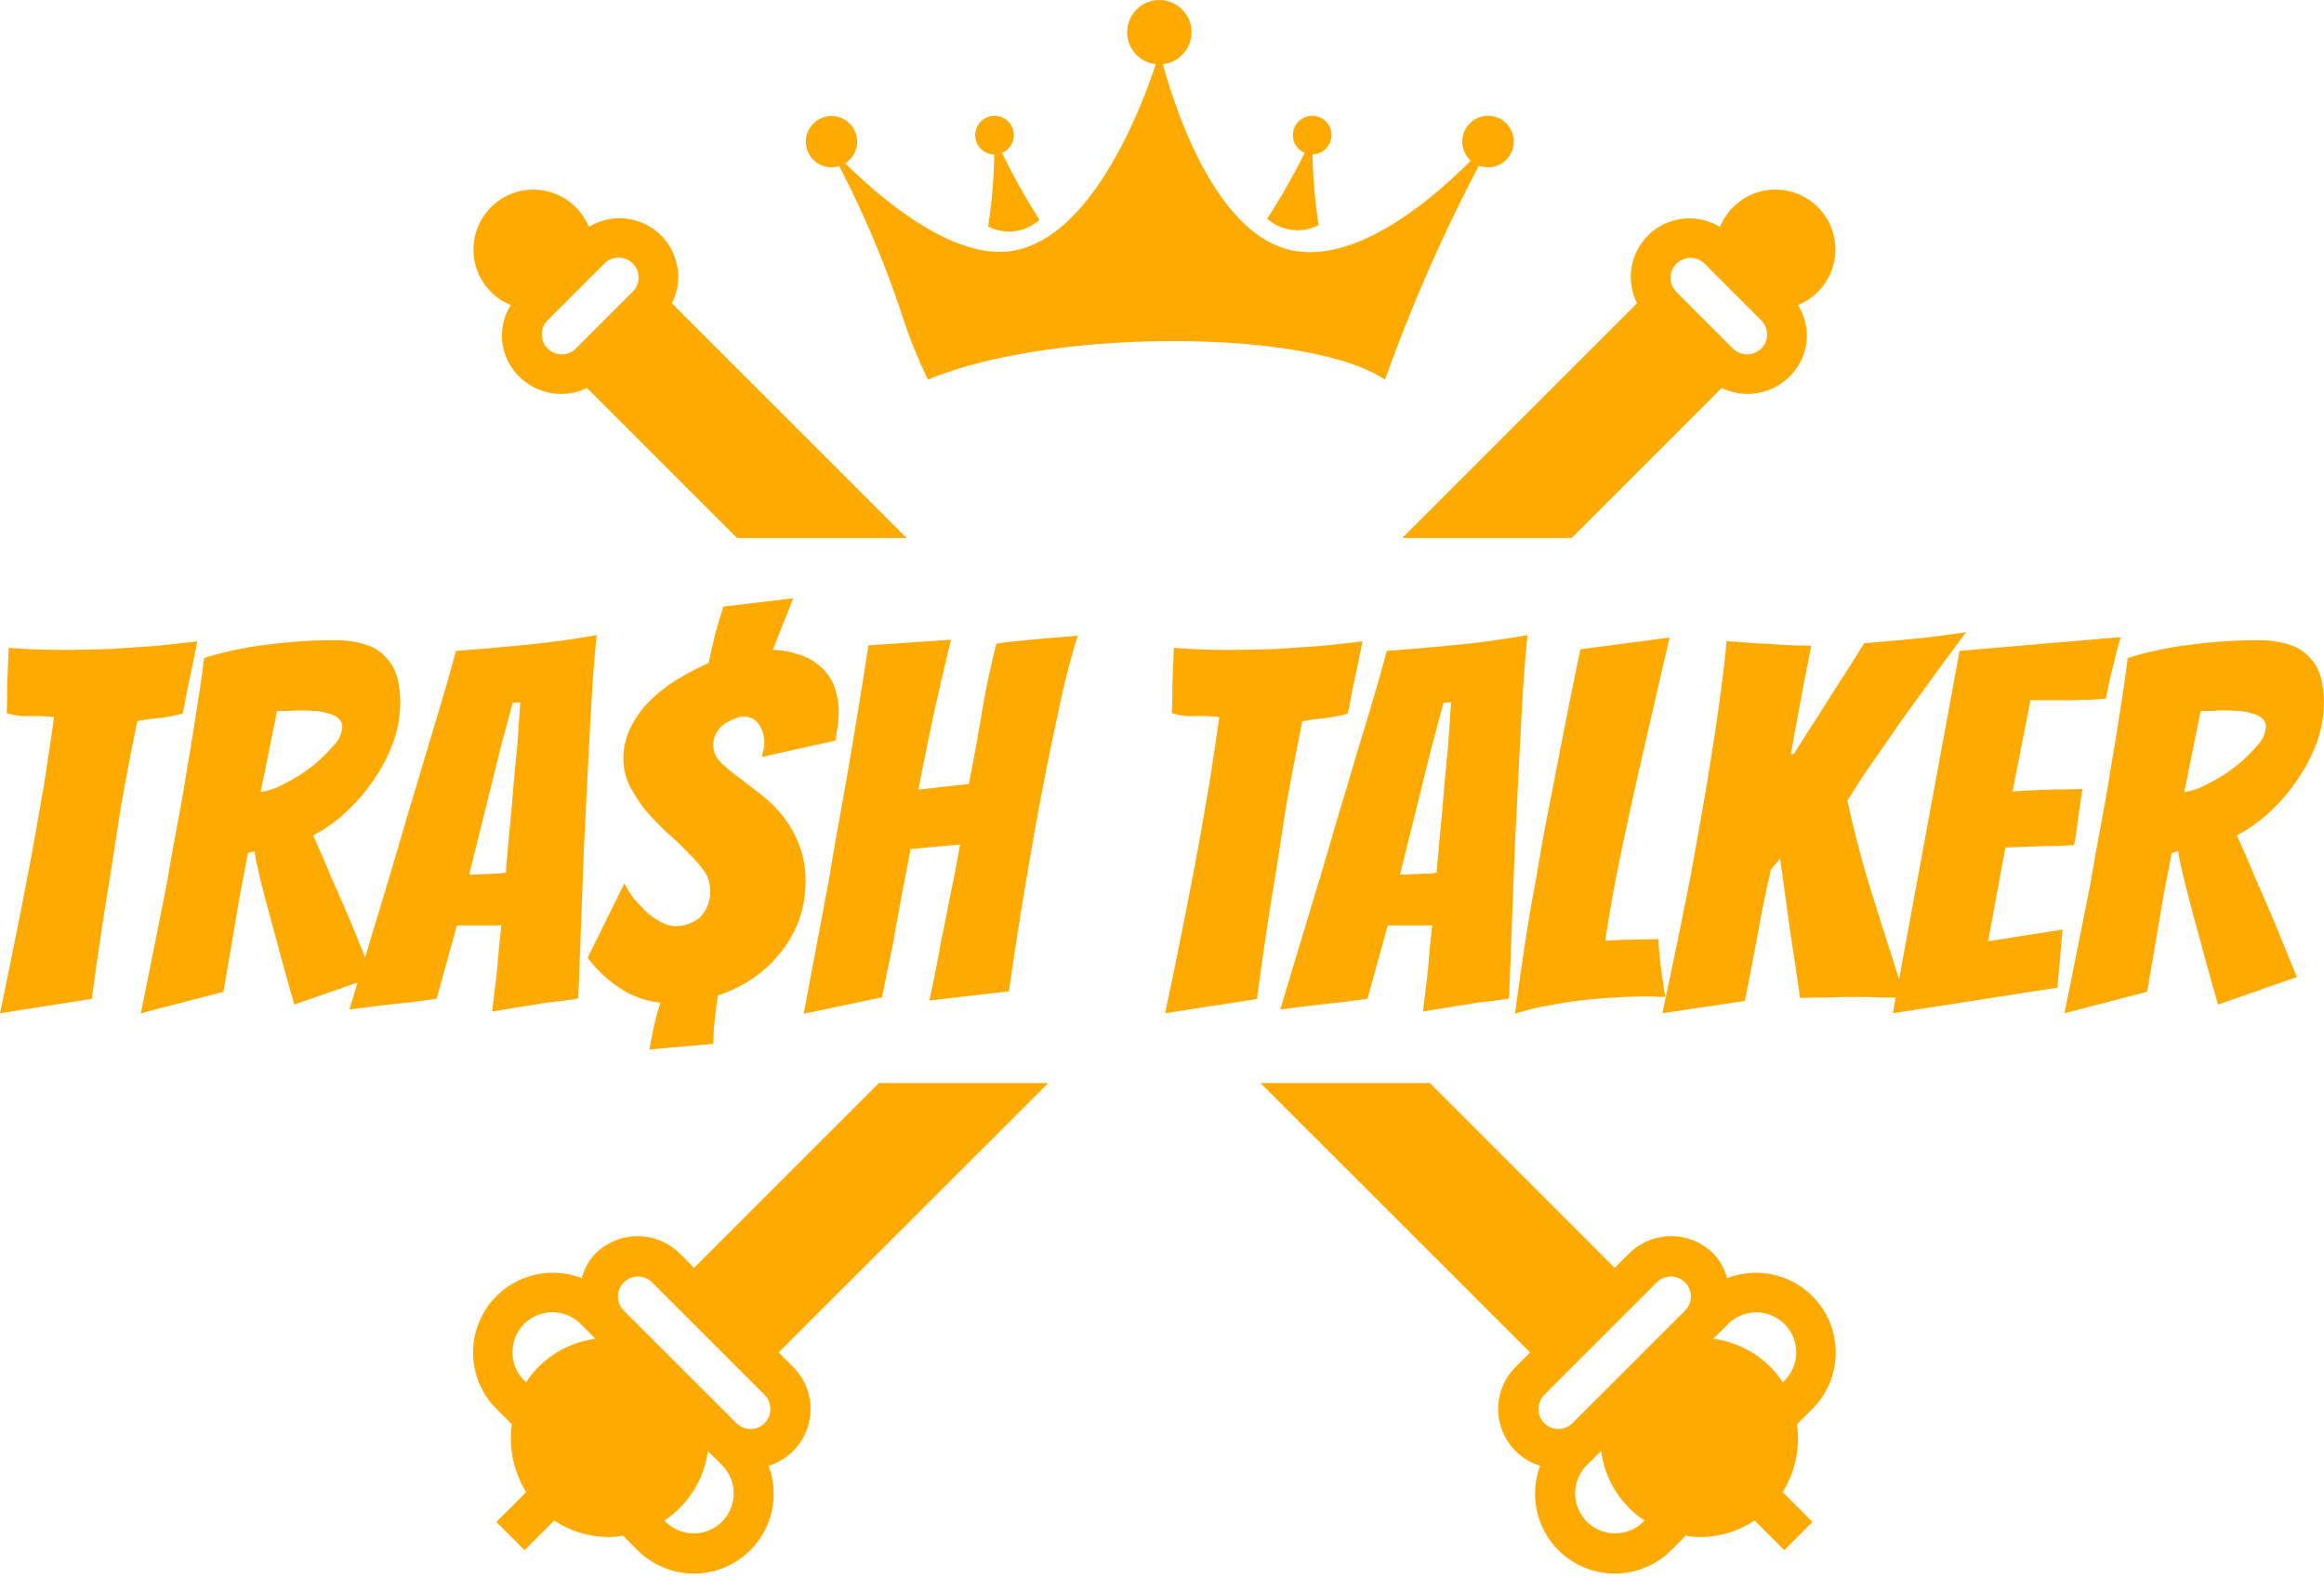 <svg xmlns="http://www.w3.org/2000/svg" width="103" height="70" viewBox="0 0 103 70"><defs><style>.a,.b{fill:#fa0;}.a{fill-rule:evenodd;}</style></defs><path class="a" d="M68.448,56.137l1.321,1.321L68.518,58.71,67.2,57.395a4.392,4.392,0,0,1-2.44.734,3.889,3.889,0,0,1-.545-.051l-.066-.009-.64.641A3.534,3.534,0,0,1,57.7,54.97a2.636,2.636,0,0,1-1.073-4.4l.626-.626L45.3,38h7.509l8.194,8.194.626-.626a2.653,2.653,0,0,1,3.755,0,2.509,2.509,0,0,1,.6,1.084,3.536,3.536,0,0,1,3.776,5.8l-.676.676A4.562,4.562,0,0,1,68.448,56.137Zm0-4.867A1.771,1.771,0,1,0,66.014,48.7l-.625.625v0l-.015.015a4.376,4.376,0,0,1,2.518,1.237A4.1,4.1,0,0,1,68.448,51.27Zm-10.569.557a.9.9,0,0,0,0,1.251.883.883,0,0,0,1.251,0l5.008-5.007a.885.885,0,0,0-1.251-1.251Zm1.877,3.128a1.771,1.771,0,1,0,2.567,2.44,4.472,4.472,0,0,1-.689-.563A4.378,4.378,0,0,1,60.4,54.314Z" transform="translate(10.561 10.011)"/><path class="a" d="M36.189,22.138l-10.4-10.4A2.6,2.6,0,0,0,22.108,8.35a2.656,2.656,0,1,0-3.462,3.462,2.54,2.54,0,0,0,.382,3.178,2.637,2.637,0,0,0,3,.5l6.649,6.649ZM20.28,12.487a.885.885,0,0,0,1.252,1.252l2.5-2.5a.885.885,0,1,0-1.251-1.251l-1.249,1.249,0,0h0Z" transform="translate(3.991 1.711)"/><path class="a" d="M19.357,56.137l-1.321,1.321,1.251,1.251L20.6,57.395a4.392,4.392,0,0,0,2.44.734,3.891,3.891,0,0,0,.545-.051l.066-.009.64.641A3.534,3.534,0,0,0,30.1,54.97a2.636,2.636,0,0,0,1.073-4.4l-.626-.626L42.5,38H34.991L26.8,46.194l-.626-.626a2.653,2.653,0,0,0-3.755,0,2.509,2.509,0,0,0-.6,1.084,3.536,3.536,0,0,0-3.776,5.8l.676.676A4.562,4.562,0,0,0,19.357,56.137Zm0-4.867A1.771,1.771,0,1,1,21.79,48.7l.625.625v0l.015.015a4.376,4.376,0,0,0-2.518,1.237A4.1,4.1,0,0,0,19.357,51.27Zm10.569.557a.9.9,0,0,1,0,1.251.883.883,0,0,1-1.251,0l-5.008-5.007a.885.885,0,0,1,1.251-1.251Zm-1.877,3.128a1.771,1.771,0,1,1-2.567,2.44,4.465,4.465,0,0,0,.689-.563,4.378,4.378,0,0,0,1.237-2.519Z" transform="translate(3.963 10.011)"/><path class="a" d="M50.333,22.138h7.509l6.649-6.649a2.637,2.637,0,0,0,3-.5,2.54,2.54,0,0,0,.382-3.178A2.656,2.656,0,1,0,64.414,8.35a2.6,2.6,0,0,0-3.677,3.385Zm15.909-9.651a.885.885,0,1,1-1.252,1.252l-2.5-2.5a.885.885,0,1,1,1.252-1.251l1.249,1.249,0,0h0Z" transform="translate(11.815 1.711)"/><path class="b" d="M0,39.006q.52-2.485.994-4.9.2-1.017.407-2.124t.384-2.169q.2-1.085.339-2.079.158-1.017.271-1.853a6.2,6.2,0,0,0-1.062-.045A3.087,3.087,0,0,1,.294,25.7q.023-.362.023-.836t.023-.949q.023-.52.045-1.107.587.045,1.175.068t1.175.023q1.152,0,2.214-.045,1.085-.068,1.988-.136.926-.09,1.808-.2L8.5,23.732q-.113.52-.226,1.062-.09.542-.181.926a7.591,7.591,0,0,1-1.017.2q-.5.045-.994.136-.158.768-.339,1.717-.181.926-.362,1.943-.158.994-.316,2.033t-.316,1.988q-.362,2.237-.678,4.632Z" transform="translate(0 5.912)"/><path class="b" d="M4.973,39.015q.61-3.005,1.175-5.874.2-1.22.452-2.531.249-1.333.452-2.621.226-1.31.407-2.508.2-1.22.316-2.214a15.354,15.354,0,0,1,2.779-.587,21.885,21.885,0,0,1,2.96-.2,4.334,4.334,0,0,1,1.446.2,1.972,1.972,0,0,1,.9.587,2.006,2.006,0,0,1,.474.859,4.206,4.206,0,0,1,.136,1.107,5.248,5.248,0,0,1-.316,1.785,7.489,7.489,0,0,1-.859,1.649,8.364,8.364,0,0,1-1.22,1.423A6.513,6.513,0,0,1,12.61,31.13q.407.9.859,1.988.474,1.062.881,2.033.452,1.13.926,2.259l-3.5,1.22q-.452-1.559-.813-2.937-.158-.565-.316-1.152-.158-.61-.294-1.13-.136-.542-.226-.949a5.784,5.784,0,0,1-.113-.633l-.294.09q-.136.723-.339,1.762Q9.2,34.722,9.04,35.694q-.2,1.152-.407,2.372Zm5.31-9.806a3.061,3.061,0,0,0,1.039-.362,7.569,7.569,0,0,0,1.2-.746,7.186,7.186,0,0,0,.972-.926,1.377,1.377,0,0,0,.407-.836.478.478,0,0,0-.158-.384.914.914,0,0,0-.452-.226,2.442,2.442,0,0,0-.61-.113q-.339-.023-.7-.023-.249,0-.52.023h-.452Z" transform="translate(1.269 5.903)"/><path class="b" d="M21.311,38.586q-.565.09-1.243.2l-1.22.2q.09-.746.181-1.469.068-.633.113-1.265.068-.633.113-1.085H17.289l-.9,3.254-1.175.158q-.678.068-1.265.136l-1.423.181q.9-3.005,1.785-5.92.362-1.22.746-2.553.407-1.333.791-2.644.407-1.333.768-2.553T17.244,23q1.536-.113,3.118-.271,1.6-.158,3.118-.429-.068.723-.158,1.808-.068,1.062-.136,2.327t-.136,2.644q-.068,1.378-.136,2.711-.113,3.118-.249,6.62Q21.988,38.519,21.311,38.586Zm-3.479-5.671h.316q.249-.023.5-.023.271-.023.5-.023a2.549,2.549,0,0,0,.316-.045q0-.136.023-.452.045-.339.068-.746.045-.429.09-.926t.09-.972q.09-1.152.226-2.485l.136-1.966-.339.023-.52,1.943Z" transform="translate(2.962 5.856)"/><path class="b" d="M23.8,41q.068-.339.136-.723.068-.316.158-.678t.2-.678a4.014,4.014,0,0,1-1.649-.542,5.8,5.8,0,0,1-1.582-1.446l1.627-3.3a4.583,4.583,0,0,0,.407.655q.271.316.565.61a3.641,3.641,0,0,0,.655.452,1.355,1.355,0,0,0,.633.181,1.709,1.709,0,0,0,1.062-.362,1.6,1.6,0,0,0,.474-1.31,1.384,1.384,0,0,0-.294-.813,5.847,5.847,0,0,0-.723-.813q-.407-.429-.926-.881-.5-.474-.926-.972a6.993,6.993,0,0,1-.7-1.085,2.733,2.733,0,0,1-.271-1.2,3.078,3.078,0,0,1,.294-1.31,4.637,4.637,0,0,1,.836-1.2A7.058,7.058,0,0,1,25,24.615a11.691,11.691,0,0,1,1.423-.746q.181-.836.316-1.378.158-.542.339-1.13L30.17,21l-.9,2.282a3.856,3.856,0,0,1,1.13.2,2.389,2.389,0,0,1,.926.5,2.092,2.092,0,0,1,.633.836,3.1,3.1,0,0,1,.226,1.243,4.008,4.008,0,0,1-.045.61q-.045.294-.09.633l-3.254.723a3.081,3.081,0,0,1,.068-.339.664.664,0,0,0,.023-.158,1.454,1.454,0,0,0-.271-.994.77.77,0,0,0-.61-.294,1.147,1.147,0,0,0-.474.113,2.244,2.244,0,0,0-.452.249,1.288,1.288,0,0,0-.339.407,1.242,1.242,0,0,0-.113.52,1.063,1.063,0,0,0,.294.7,7.186,7.186,0,0,0,.768.655q.452.339.972.746a5.9,5.9,0,0,1,.994.949,4.755,4.755,0,0,1,.746,1.265,4.2,4.2,0,0,1,.316,1.695,5.083,5.083,0,0,1-.294,1.74,4.964,4.964,0,0,1-.836,1.446,5.444,5.444,0,0,1-1.22,1.13,6.052,6.052,0,0,1-1.536.746q-.09.633-.158,1.265-.045.633-.045.881Z" transform="translate(4.982 5.526)"/><path class="b" d="M28.812,39.079q.587-3.118,1.152-6.123.2-1.265.452-2.621.249-1.378.474-2.711t.429-2.576q.2-1.265.362-2.3l3.66-.249q-.384,1.582-.768,3.3-.362,1.717-.678,3.344l2.237-.249q.316-1.6.565-3.1.249-1.514.655-3.118A11.573,11.573,0,0,1,38.5,22.54q.633-.068,1.175-.113t.9-.068l.384-.045q-.316,1.017-.61,2.237-.271,1.2-.542,2.508-.271,1.288-.52,2.621t-.452,2.531q-.5,2.869-.926,5.874l-3.525.407q.294-1.356.52-2.644.226-1.085.452-2.259.249-1.175.384-2.011l-2.192.2q-.158.859-.384,1.988-.2,1.13-.384,2.146l-.5,2.44Z" transform="translate(6.808 5.861)"/><path class="b" d="M41.748,39.006q.52-2.485.994-4.9.2-1.017.407-2.124t.384-2.169q.2-1.085.339-2.079.158-1.017.271-1.853a6.2,6.2,0,0,0-1.062-.045,3.087,3.087,0,0,1-1.039-.136q.023-.362.023-.836t.023-.949q.023-.52.045-1.107.587.045,1.175.068t1.175.023q1.152,0,2.214-.045,1.085-.068,1.988-.136.926-.09,1.808-.2l-.249,1.22q-.113.52-.226,1.062-.09.542-.181.926a7.591,7.591,0,0,1-1.017.2q-.5.045-.994.136-.158.768-.339,1.717-.181.926-.362,1.943-.158.994-.316,2.033t-.316,1.988q-.362,2.237-.678,4.632Z" transform="translate(9.893 5.912)"/><path class="b" d="M54.674,38.586q-.565.09-1.243.2l-1.22.2q.09-.746.181-1.469.068-.633.113-1.265.068-.633.113-1.085H50.652l-.9,3.254-1.175.158q-.678.068-1.265.136l-1.423.181q.9-3.005,1.785-5.92.362-1.22.746-2.553.407-1.333.791-2.644.407-1.333.768-2.553T50.607,23q1.536-.113,3.118-.271,1.6-.158,3.118-.429-.068.723-.158,1.808-.068,1.062-.136,2.327t-.136,2.644q-.068,1.378-.136,2.711-.113,3.118-.249,6.62Q55.352,38.519,54.674,38.586Zm-3.479-5.671h.316q.249-.023.5-.023.271-.023.5-.023a2.549,2.549,0,0,0,.316-.045q0-.136.023-.452.045-.339.068-.746.045-.429.09-.926t.09-.972q.09-1.152.226-2.485l.136-1.966-.339.023-.52,1.943Z" transform="translate(10.854 5.856)"/><path class="b" d="M60.231,38.292q-.7,0-1.491.045-.768.045-1.559.136t-1.559.249a9.894,9.894,0,0,0-1.356.339q.136-1.017.316-2.259t.407-2.576q.249-1.333.474-2.689.249-1.356.5-2.6.565-2.96,1.2-6.033l3.954-.52q-.61,2.621-1.175,5.106-.249,1.062-.5,2.214-.249,1.13-.474,2.214t-.407,2.1q-.181,1.017-.294,1.808.565-.045,1.2-.045.655-.023,1.152-.023.023.429.068.859.045.407.09.746a5.455,5.455,0,0,1,.09.61q.045.249.068.339H60.57A2.4,2.4,0,0,0,60.231,38.292Z" transform="translate(12.879 5.879)"/><path class="b" d="M59.608,39.088q.678-3.163,1.265-6.146.226-1.288.474-2.666t.452-2.734q.226-1.356.384-2.621.181-1.288.271-2.327.52.045,1.175.09.655.023,1.22.068.678.045,1.356.045-.023.09-.068.339t-.113.61q-.068.339-.158.768-.068.429-.158.859L65.3,27.611l.136-.023q.226-.362.633-.994.429-.655.881-1.378t.881-1.378q.429-.678.723-1.152,1.13-.09,2.259-.2t2.259-.294q-1.062,1.423-2.056,2.8-.429.587-.881,1.22-.429.633-.859,1.243t-.813,1.175q-.361.565-.655,1.039.5,2.282,1.175,4.406t1.378,4.338q-.52-.023-1.062-.023-.542-.023-1.062-.023-.655,0-1.265.023-.61,0-1.265.023-.2-1.469-.452-3.073-.226-1.627-.429-3.1l-.407.474q-.158.678-.362,1.672-.181.994-.362,1.92-.2,1.085-.429,2.237Z" transform="translate(14.069 5.828)"/><path class="b" d="M67.94,39.042,70.9,22.978l7.14-.61q-.158.5-.271,1.017-.113.429-.226.9-.09.452-.158.813-.226.023-.655.045-.407,0-.881.023H74.04l-.791,4.044q.7-.045,1.31-.068.5-.023,1.017-.023t.768-.023q-.09.633-.181,1.243-.068.61-.181,1.243-.226.023-.746.045-.5,0-1.017.023-.587.023-1.288.045l-.768,4.157,3.3-.52-.226,2.576Z" transform="translate(15.949 5.875)"/><path class="b" d="M74,39.015q.61-3.005,1.175-5.874.2-1.22.452-2.531.249-1.333.452-2.621.226-1.31.407-2.508.2-1.22.316-2.214a15.354,15.354,0,0,1,2.779-.587,21.885,21.885,0,0,1,2.96-.2,4.334,4.334,0,0,1,1.446.2,1.972,1.972,0,0,1,.9.587,2.006,2.006,0,0,1,.474.859,4.206,4.206,0,0,1,.136,1.107,5.248,5.248,0,0,1-.316,1.785,7.489,7.489,0,0,1-.859,1.649,8.364,8.364,0,0,1-1.22,1.423A6.513,6.513,0,0,1,81.64,31.13q.407.9.859,1.988.474,1.062.881,2.033.452,1.13.926,2.259l-3.5,1.22q-.452-1.559-.813-2.937-.158-.565-.316-1.152-.158-.61-.294-1.13-.136-.542-.226-.949a5.787,5.787,0,0,1-.113-.633l-.294.09q-.136.723-.339,1.762-.181,1.039-.339,2.011-.2,1.152-.407,2.372Zm5.31-9.806a3.061,3.061,0,0,0,1.039-.362,7.57,7.57,0,0,0,1.2-.746,7.186,7.186,0,0,0,.972-.926,1.377,1.377,0,0,0,.407-.836.478.478,0,0,0-.158-.384.914.914,0,0,0-.452-.226,2.442,2.442,0,0,0-.61-.113q-.339-.023-.7-.023-.249,0-.52.023h-.452Z" transform="translate(17.497 5.903)"/><path class="a" d="M44.833,2.846a1.426,1.426,0,1,0-.317,0C43.905,4.7,41.7,10.58,38.129,11.126c-2.579.394-5.709-2.243-7.377-3.886a1.136,1.136,0,1,0-.267.124,44.433,44.433,0,0,1,2.765,6.544,22.592,22.592,0,0,0,1.171,2.923c5.42-2.282,16.831-2.282,20.255,0a73.212,73.212,0,0,1,4.162-9.487,1.142,1.142,0,1,0-.362-.221c-1.645,1.655-4.938,4.488-7.793,4C47.176,10.531,45.333,4.7,44.833,2.846Z" transform="translate(6.708)"/><path class="a" d="M36.1,5.736a.856.856,0,1,0-.346.067,22.221,22.221,0,0,1-.272,3.191A2.025,2.025,0,0,0,37.762,8.7,29.98,29.98,0,0,1,36.1,5.736Z" transform="translate(8.31 1.044)"/><path class="a" d="M47.375,5.8a.855.855,0,1,0-.35-.068,29.5,29.5,0,0,1-1.661,2.921,2.046,2.046,0,0,0,2.282.285A21.59,21.59,0,0,1,47.375,5.8Z" transform="translate(10.798 1.044)"/></svg>